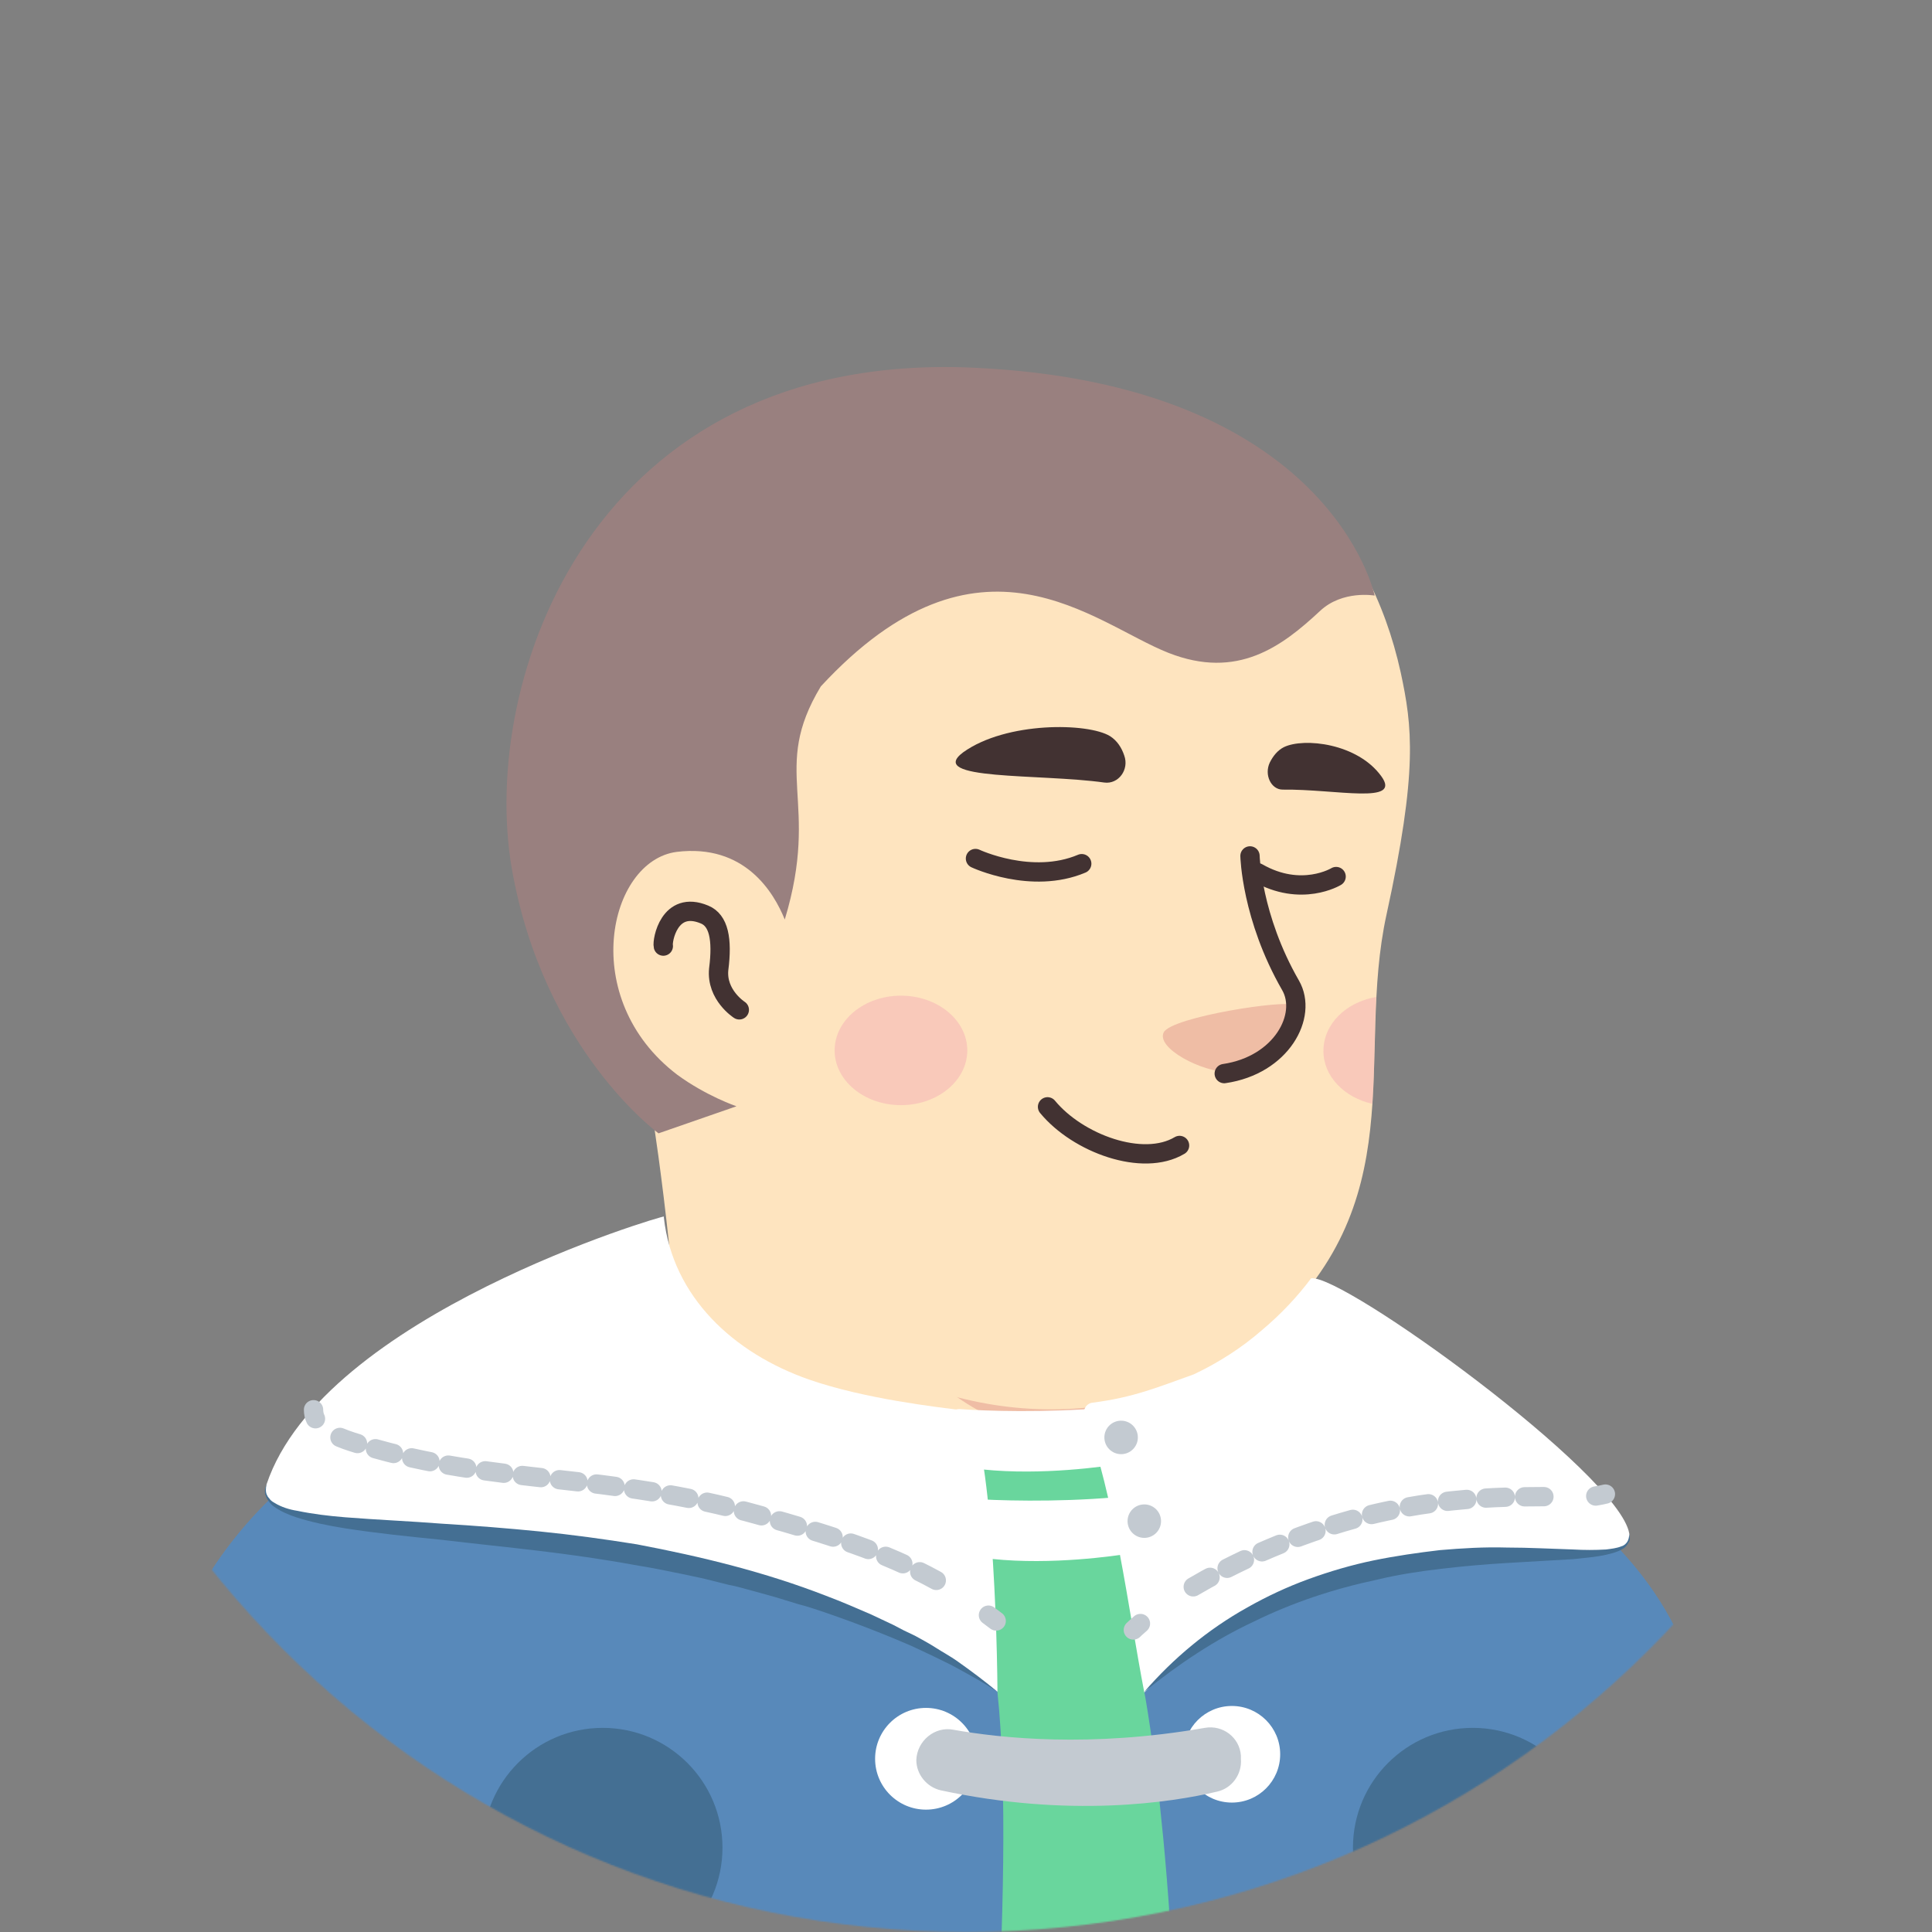<svg width="1300" height="1300" viewBox="0 0 1300 1300" fill="none" xmlns="http://www.w3.org/2000/svg">
<rect x="0" y="0" width="1300" height="1300" fill="#808080" stroke="none"/>
<mask id="mask0_113_6775" style="mask-type:alpha" maskUnits="userSpaceOnUse" x="-1" y="0" width="1301" height="1300">
<path d="M649.999 1300C290.709 1300 -0 1008.86 -0 650C-0 290.71 291.141 0 649.999 0C1009.29 0 1300 291.141 1300 650C1300.43 1009.29 1009.29 1300 649.999 1300Z" fill="#F7C0B5"/>
</mask>
<g mask="url(#mask0_113_6775)">
<path d="M1015.73 1197.33C1012.7 1199.5 1009.23 1201.67 1006.2 1203.83C1002.73 1206 999.697 1208.17 996.231 1209.9C993.197 1211.63 990.597 1213.37 987.564 1215.1C987.131 1215.53 986.697 1215.53 986.264 1215.97C976.297 1222.03 965.897 1227.67 955.497 1232.87C952.464 1234.6 948.997 1236.33 945.964 1237.63C945.964 1237.63 945.531 1238.07 945.097 1238.07C941.631 1239.8 938.164 1241.53 934.697 1243.27C927.764 1246.73 920.397 1249.77 913.464 1252.8C909.997 1254.53 906.097 1255.83 902.631 1257.13C899.164 1258.43 895.264 1260.17 891.797 1261.47C888.331 1262.77 884.431 1264.5 880.964 1265.8C880.964 1265.8 880.964 1265.8 880.531 1265.8C877.064 1267.1 873.164 1268.4 869.697 1269.7C861.897 1272.3 853.664 1274.9 845.864 1277.5C843.264 1278.37 840.231 1279.23 837.631 1280.1C829.397 1282.7 821.164 1284.87 812.931 1286.6C809.897 1287.47 806.864 1287.9 803.397 1288.77C795.597 1290.5 787.364 1292.23 779.564 1293.97C777.831 1294.4 776.531 1294.4 774.797 1294.83C772.197 1295.27 769.164 1295.7 766.564 1296.13C762.664 1296.57 759.197 1297.43 755.297 1297.87C753.564 1298.3 751.831 1298.3 750.097 1298.73C747.931 1299.17 745.331 1299.6 742.731 1299.6C735.797 1300.47 728.431 1301.33 721.497 1302.2C719.331 1302.63 716.731 1302.63 714.564 1303.07H714.131C711.097 1303.5 708.064 1303.5 705.031 1303.93C701.997 1304.37 698.964 1304.37 695.931 1304.37C694.197 1304.37 692.031 1304.8 690.297 1304.8C686.831 1304.8 683.797 1305.23 680.764 1305.23C676.431 1305.23 672.531 1305.67 668.197 1305.67C663.864 1305.67 659.964 1305.67 655.631 1305.67C652.597 1305.67 649.564 1305.67 646.531 1305.67C464.097 1303.07 299.431 1225.5 182.431 1102.43C182.431 1102.43 182.431 1102 181.997 1102C195.431 1075.57 245.264 1027.9 297.264 988.465C363.131 938.632 456.297 907.865 456.297 907.865C456.297 907.865 517.397 897.898 744.031 945.132C916.931 981.532 990.597 1129.3 1015.73 1197.33Z" fill="#FEE4BF"/>
<path d="M792.131 1065.16C783.031 1109.8 724.097 1136.23 624.864 1096.36C503.098 1046.96 456.298 907.865 456.298 907.865C449.798 808.198 434.631 722.831 434.631 722.831C575.464 710.698 741.864 875.365 741.864 875.365L760.931 956.831C762.664 963.765 766.131 969.831 771.331 974.165C780.431 989.765 798.197 1036.56 792.131 1065.16Z" fill="#FEE4BF"/>
<path d="M771.33 974.599C688.564 970.266 627.464 958.133 562.03 840.699C617.497 889.666 682.93 908.299 751.83 916.966L760.93 956.832C762.664 964.199 766.13 970.266 771.33 974.599Z" fill="#EFBDA5"/>
<path d="M942.497 452.431C950.297 488.831 954.197 518.298 932.964 615.365C911.731 712.431 952.464 809.498 850.197 898.331C781.297 958.131 660.831 969.398 564.631 903.965C532.131 881.865 502.231 851.098 477.964 810.798C458.897 779.165 436.797 749.265 412.097 721.965C377.864 684.698 336.697 609.731 357.064 477.131C389.997 261.332 603.631 236.632 729.731 260.465C855.831 284.298 921.264 356.231 942.497 452.431Z" fill="#FEE4BF"/>
<path d="M527.797 621.865C527.797 621.865 514.364 556.865 451.097 564.665C396.497 571.599 377.43 702.465 501.364 738.865" fill="#FEE4BF"/>
<path d="M497.464 679.499C497.464 679.499 481.864 669.532 483.598 652.199C486.198 631.832 483.598 619.265 474.064 615.365C450.231 605.399 445.464 633.132 446.331 636.599" stroke="#423232" stroke-width="13" stroke-miterlimit="10" stroke-linecap="round" stroke-linejoin="round"/>
<path d="M828.097 721.531C828.097 721.531 844.563 722.398 860.163 703.765C868.83 693.365 876.197 680.365 871.43 676.465C866.663 672.131 788.23 684.265 783.03 694.665C777.83 705.065 808.163 721.531 828.097 721.531Z" fill="#EFBDA5"/>
<path d="M841.097 575.932C841.097 575.932 841.964 617.098 868.397 663.032C880.097 683.398 862.331 716.765 823.764 722.398" stroke="#423232" stroke-width="13" stroke-miterlimit="10" stroke-linecap="round" stroke-linejoin="round"/>
<path opacity="0.42" d="M606.231 743.631C630.881 743.631 650.864 727.14 650.864 706.797C650.864 686.455 630.881 669.964 606.231 669.964C581.581 669.964 561.598 686.455 561.598 706.797C561.598 727.14 581.581 743.631 606.231 743.631Z" fill="#F2A5B2"/>
<path opacity="0.42" d="M926.03 670.831C924.73 695.098 925.164 718.931 923.43 742.764C904.364 738.431 890.497 724.131 890.497 707.231C890.497 689.031 905.664 674.298 926.03 670.831Z" fill="#F2A5B2"/>
<path d="M377.807 901.34C377.807 901.34 441.073 876.207 452.773 875.34L453.64 885.307C453.64 885.307 403.373 906.973 400.34 910.44C397.74 913.473 377.807 901.34 377.807 901.34Z" fill="#7E5D6D"/>
<path d="M1158.24 1472.04H62.772C62.772 1472.04 69.272 1270.97 135.138 1127.54C184.971 1019.21 304.571 947.708 391.671 916.508C416.371 907.841 435.438 898.308 453.205 893.541C453.205 895.708 454.505 911.741 454.505 913.474C454.505 913.474 522.971 980.641 677.238 988.874C748.738 992.774 755.671 948.141 755.671 948.141C763.905 946.408 771.705 944.241 779.505 941.641C782.105 940.774 800.305 933.408 802.471 932.541C858.371 947.274 926.838 988.874 1026.07 1072.07C1138.3 1166.97 1158.24 1472.04 1158.24 1472.04Z" fill="#69D69D"/>
<path d="M947.206 1022.68C975.207 1022.68 997.906 999.977 997.906 971.976C997.906 943.976 975.207 921.276 947.206 921.276C919.205 921.276 896.506 943.976 896.506 971.976C896.506 999.977 919.205 1022.68 947.206 1022.68Z" fill="#FFFF8D"/>
<path d="M277.273 1463.37L257.773 1303.04" stroke="#544D4D" stroke-width="13" stroke-miterlimit="10" stroke-linecap="round" stroke-linejoin="round"/>
<path d="M1033.87 1248.01C1033.87 1248.01 1020.87 1279.64 1024.77 1311.27C1028.67 1342.91 1039.94 1389.27 1023.91 1463.37" stroke="#544D4D" stroke-width="13" stroke-miterlimit="10" stroke-linecap="round" stroke-linejoin="round"/>
<path d="M377.806 901.34C386.04 898.74 400.34 901.34 404.673 908.707C421.573 936.44 654.273 978.04 671.173 1138.81C684.606 1264.47 659.473 1530.11 659.473 1530.11L51.506 1510.17C51.506 1510.17 64.073 1296.54 100.906 1153.11C136.873 1014.01 231.34 951.607 377.806 901.34Z" fill="#5889BA"/>
<path d="M769.973 1138.38C769.973 1138.38 796.84 1277.48 792.073 1515.38H1197.24C1197.24 1515.38 1195.94 1248.44 1130.94 1103.28C1065.94 958.542 838.44 916.075 838.44 916.075C838.44 916.075 780.806 1134.48 769.973 1138.38Z" fill="#5889BA"/>
<path d="M813.308 940.774L802.908 937.741C802.908 937.741 818.075 930.374 824.575 926.041L828.475 923.874C828.475 923.874 849.275 933.407 856.642 936.874C864.008 940.341 831.075 956.374 831.075 956.374C831.075 956.374 814.608 940.774 813.308 940.774Z" fill="#7E5D6D"/>
<path d="M671.173 1138.37C671.173 1138.37 601.406 1080.74 444.973 1049.54C308.473 1022.24 167.206 1035.24 179.34 998.841C217.473 884.875 446.706 817.708 446.706 818.575C446.706 819.008 446.706 819.008 446.706 819.441C452.773 872.741 493.506 910.441 544.206 928.208C581.473 941.208 630.44 946.841 648.206 949.008C665.106 950.741 670.74 1076.84 671.173 1138.37Z" fill="white"/>
<path d="M671.173 1138.37C662.073 1132.31 652.54 1127.11 643.007 1121.91C638.24 1119.31 633.473 1117.14 628.273 1114.54C623.507 1112.37 618.307 1109.77 613.54 1107.61C593.607 1098.94 573.24 1091.14 552.873 1084.21C547.673 1082.47 542.473 1080.74 537.273 1079.44L521.673 1074.67L506.073 1070.34C500.873 1069.04 495.673 1067.31 490.473 1066.44L474.873 1062.54C469.673 1061.24 464.473 1060.37 458.84 1059.07C448.44 1056.91 437.607 1054.74 426.773 1053.01C405.54 1049.11 383.873 1046.07 362.207 1043.47C340.54 1040.87 318.873 1038.71 297.207 1036.11C275.54 1033.94 253.873 1031.77 231.773 1028.31C220.94 1026.57 210.107 1024.41 199.273 1020.94C194.073 1019.21 188.873 1017.04 184.107 1013.57C182.807 1012.71 181.94 1011.41 181.073 1010.54C180.207 1009.24 179.34 1008.37 178.907 1006.64C177.607 1004.04 178.473 1001.01 179.34 998.408C178.907 1001.01 178.473 1004.04 179.773 1006.21C180.207 1007.51 181.507 1008.37 181.94 1009.24C182.807 1010.11 184.107 1010.97 184.973 1011.41C189.307 1014.01 194.507 1015.74 200.14 1016.61C210.54 1018.77 221.373 1020.07 232.207 1020.94C253.873 1022.67 275.54 1023.54 297.64 1025.27C319.307 1026.57 341.407 1028.31 363.073 1030.47C384.74 1032.64 406.84 1035.67 428.507 1039.14C471.84 1047.37 514.74 1057.77 555.907 1073.81C566.307 1077.71 576.273 1082.04 586.24 1086.37L600.973 1093.31C605.74 1095.91 610.94 1098.51 615.707 1100.67C620.473 1103.27 625.24 1105.87 630.007 1108.91C634.773 1111.94 639.54 1114.54 643.873 1117.57C654.273 1124.94 662.94 1131.44 671.173 1138.37Z" fill="#446F93"/>
<path d="M1096.27 1031.77C1089.34 991.475 903.007 856.708 882.207 860.175C873.107 872.308 862.273 884.008 848.84 895.275C835.407 906.975 819.807 916.942 803.34 924.742C779.073 933.408 762.607 940.342 735.307 943.808C730.973 944.242 728.373 948.575 729.673 952.475C750.04 1007.51 759.14 1082.48 769.973 1138.81C821.54 1088.11 879.607 1065.58 932.473 1055.18C1024.77 1036.54 1100.61 1056.47 1096.27 1031.77Z" fill="white"/>
<path d="M769.973 1138.37C789.473 1115.84 812.873 1096.34 839.307 1081.61C852.307 1074.24 866.173 1067.74 880.473 1062.54C894.773 1057.34 909.507 1053.01 924.24 1049.97C938.973 1046.94 954.14 1044.77 968.873 1043.04C984.04 1041.74 998.773 1040.87 1013.94 1041.31C1029.11 1041.31 1043.84 1042.17 1058.57 1042.61C1065.94 1043.04 1073.31 1043.04 1080.67 1042.61C1084.14 1042.17 1088.04 1041.74 1091.07 1040.44C1092.81 1040.01 1094.11 1038.71 1094.97 1037.41C1095.84 1036.11 1096.27 1033.94 1096.27 1032.21C1096.71 1033.94 1097.14 1036.11 1095.84 1037.84C1094.97 1039.57 1093.67 1041.31 1091.94 1042.17C1088.47 1044.34 1084.57 1045.21 1081.11 1046.07C1073.74 1047.81 1065.94 1048.24 1058.57 1049.11C1043.84 1049.97 1028.67 1050.84 1013.94 1051.71C999.207 1052.57 984.473 1053.87 969.74 1055.61C955.007 1057.34 940.707 1059.51 926.407 1062.97C897.807 1069.04 870.073 1078.14 843.64 1091.14C817.64 1103.27 792.94 1119.74 769.973 1138.37Z" fill="#446F93"/>
<path d="M623.073 1217.67C641.98 1217.67 657.306 1202.35 657.306 1183.44C657.306 1164.53 641.98 1149.21 623.073 1149.21C604.167 1149.21 588.84 1164.53 588.84 1183.44C588.84 1202.35 604.167 1217.67 623.073 1217.67Z" fill="white"/>
<path d="M405.54 1323.84C450.054 1323.84 486.14 1287.76 486.14 1243.24C486.14 1198.73 450.054 1162.64 405.54 1162.64C361.026 1162.64 324.94 1198.73 324.94 1243.24C324.94 1287.76 361.026 1323.84 405.54 1323.84Z" fill="#446F93"/>
<path d="M990.973 1323.84C1035.49 1323.84 1071.57 1287.76 1071.57 1243.24C1071.57 1198.73 1035.49 1162.64 990.973 1162.64C946.459 1162.64 910.373 1198.73 910.373 1243.24C910.373 1287.76 946.459 1323.84 990.973 1323.84Z" fill="#446F93"/>
<path d="M828.906 1212.91C846.855 1212.91 861.406 1198.36 861.406 1180.41C861.406 1162.46 846.855 1147.91 828.906 1147.91C810.957 1147.91 796.406 1162.46 796.406 1180.41C796.406 1198.36 810.957 1212.91 828.906 1212.91Z" fill="white"/>
<path d="M670.307 1090.71C668.573 1089.41 666.84 1088.11 665.107 1086.81" stroke="#C3CAD1" stroke-width="13" stroke-linecap="round" stroke-linejoin="round"/>
<path d="M630.007 1063.41C595.34 1044.34 556.774 1032.21 511.274 1019.64C406.407 990.174 334.907 999.707 244.34 972.407C239.574 971.107 233.94 969.374 228.74 967.207" stroke="#C3CAD1" stroke-width="13" stroke-linecap="round" stroke-linejoin="round" stroke-dasharray="12.57 12.57"/>
<path d="M212.273 954.641C211.406 952.908 210.973 950.741 210.973 948.574" stroke="#C3CAD1" stroke-width="13" stroke-linecap="round" stroke-linejoin="round"/>
<path d="M645.607 948.141C663.373 949.441 703.24 950.741 743.54 947.275C747.873 946.841 751.773 949.875 752.207 954.208L755.673 976.741C756.54 981.075 753.507 985.408 748.74 985.841C730.54 988.441 685.473 993.641 646.473 986.708C643.007 986.275 640.407 983.241 639.973 979.775L636.94 957.241C636.507 952.475 640.407 948.141 645.607 948.141Z" fill="white"/>
<path d="M652.107 1008.38C669.873 1009.68 709.74 1010.98 750.04 1007.51C754.373 1007.08 758.273 1010.11 758.707 1014.44L762.173 1036.98C763.04 1041.31 760.007 1045.64 755.24 1046.08C737.04 1048.68 691.973 1053.88 652.973 1046.94C649.507 1046.51 646.907 1043.48 646.473 1040.01L643.44 1017.48C642.573 1012.28 646.907 1007.94 652.107 1008.38Z" fill="white"/>
<path d="M762.607 1096.77C762.607 1096.77 764.34 1095.04 767.373 1092.44" stroke="#C3CAD1" stroke-width="13" stroke-linecap="round" stroke-linejoin="round"/>
<path d="M802.907 1067.74C825.007 1054.74 856.207 1039.14 897.374 1026.14C962.374 1005.77 1018.71 1007.07 1051.64 1007.07" stroke="#C3CAD1" stroke-width="13" stroke-linecap="round" stroke-linejoin="round" stroke-dasharray="12.99 12.99"/>
<path d="M1073.74 1006.64C1076.34 1006.21 1078.51 1005.77 1080.24 1005.34" stroke="#C3CAD1" stroke-width="13" stroke-linecap="round" stroke-linejoin="round"/>
<path d="M641.706 1163.94C673.339 1169.57 734.006 1176.07 810.706 1162.64C822.839 1160.47 834.106 1169.14 834.973 1181.27V1183.44C835.839 1193.84 828.906 1203.37 818.939 1205.54C788.173 1212.91 719.273 1223.31 633.039 1204.67C623.506 1202.51 616.573 1193.84 616.573 1184.31C617.006 1171.31 629.139 1161.34 641.706 1163.94Z" fill="#C3CAD1"/>
<path d="M754.374 978.476C760.596 978.476 765.64 973.431 765.64 967.209C765.64 960.987 760.596 955.942 754.374 955.942C748.151 955.942 743.107 960.987 743.107 967.209C743.107 973.431 748.151 978.476 754.374 978.476Z" fill="#C3CAD1"/>
<path d="M769.973 1034.81C776.195 1034.81 781.239 1029.76 781.239 1023.54C781.239 1017.32 776.195 1012.28 769.973 1012.28C763.75 1012.28 758.706 1017.32 758.706 1023.54C758.706 1029.76 763.75 1034.81 769.973 1034.81Z" fill="#C3CAD1"/>
<path d="M743.042 526.549C752.575 527.849 759.942 517.882 756.475 508.349C754.742 503.149 751.708 498.382 746.942 495.349C732.208 486.249 677.175 485.382 648.142 506.182C622.575 525.249 699.708 520.482 743.042 526.549Z" fill="#423232"/>
<path d="M863.074 531.315C855.274 531.315 850.507 521.348 854.407 513.115C856.574 508.782 859.607 504.882 863.941 502.715C877.374 496.215 913.341 500.115 929.374 522.215C943.674 541.715 899.041 530.882 863.074 531.315Z" fill="#423232"/>
<path d="M727.875 581.148C694.075 595.448 656.375 577.682 656.375 577.682" stroke="#423232" stroke-width="13" stroke-miterlimit="10" stroke-linecap="round" stroke-linejoin="round"/>
<path d="M899.042 589.816C899.042 589.816 875.641 604.116 846.175 587.216" stroke="#423232" stroke-width="13" stroke-miterlimit="10" stroke-linecap="round" stroke-linejoin="round"/>
<path d="M793.697 770.764C768.997 785.497 725.23 769.464 704.864 744.764" stroke="#423232" stroke-width="13" stroke-miterlimit="10" stroke-linecap="round" stroke-linejoin="round"/>
<path d="M653.718 247.36C398.052 236.526 322.652 457.526 344.318 584.06C365.552 706.26 443.118 762.593 443.118 762.593L495.552 744.393C495.552 744.393 475.185 737.459 455.685 723.159C388.518 672.026 409.318 579.293 455.252 573.226C501.185 567.593 520.685 600.526 528.052 618.726C552.318 538.56 518.085 518.626 552.318 461.86C659.352 346.16 735.618 419.393 786.318 439.326C832.685 457.526 862.585 434.993 888.152 411.16C903.318 396.86 924.985 400.76 924.985 400.76C924.985 400.76 895.518 257.76 653.718 247.36Z" fill="#99807F"/>
</g>
</svg>
